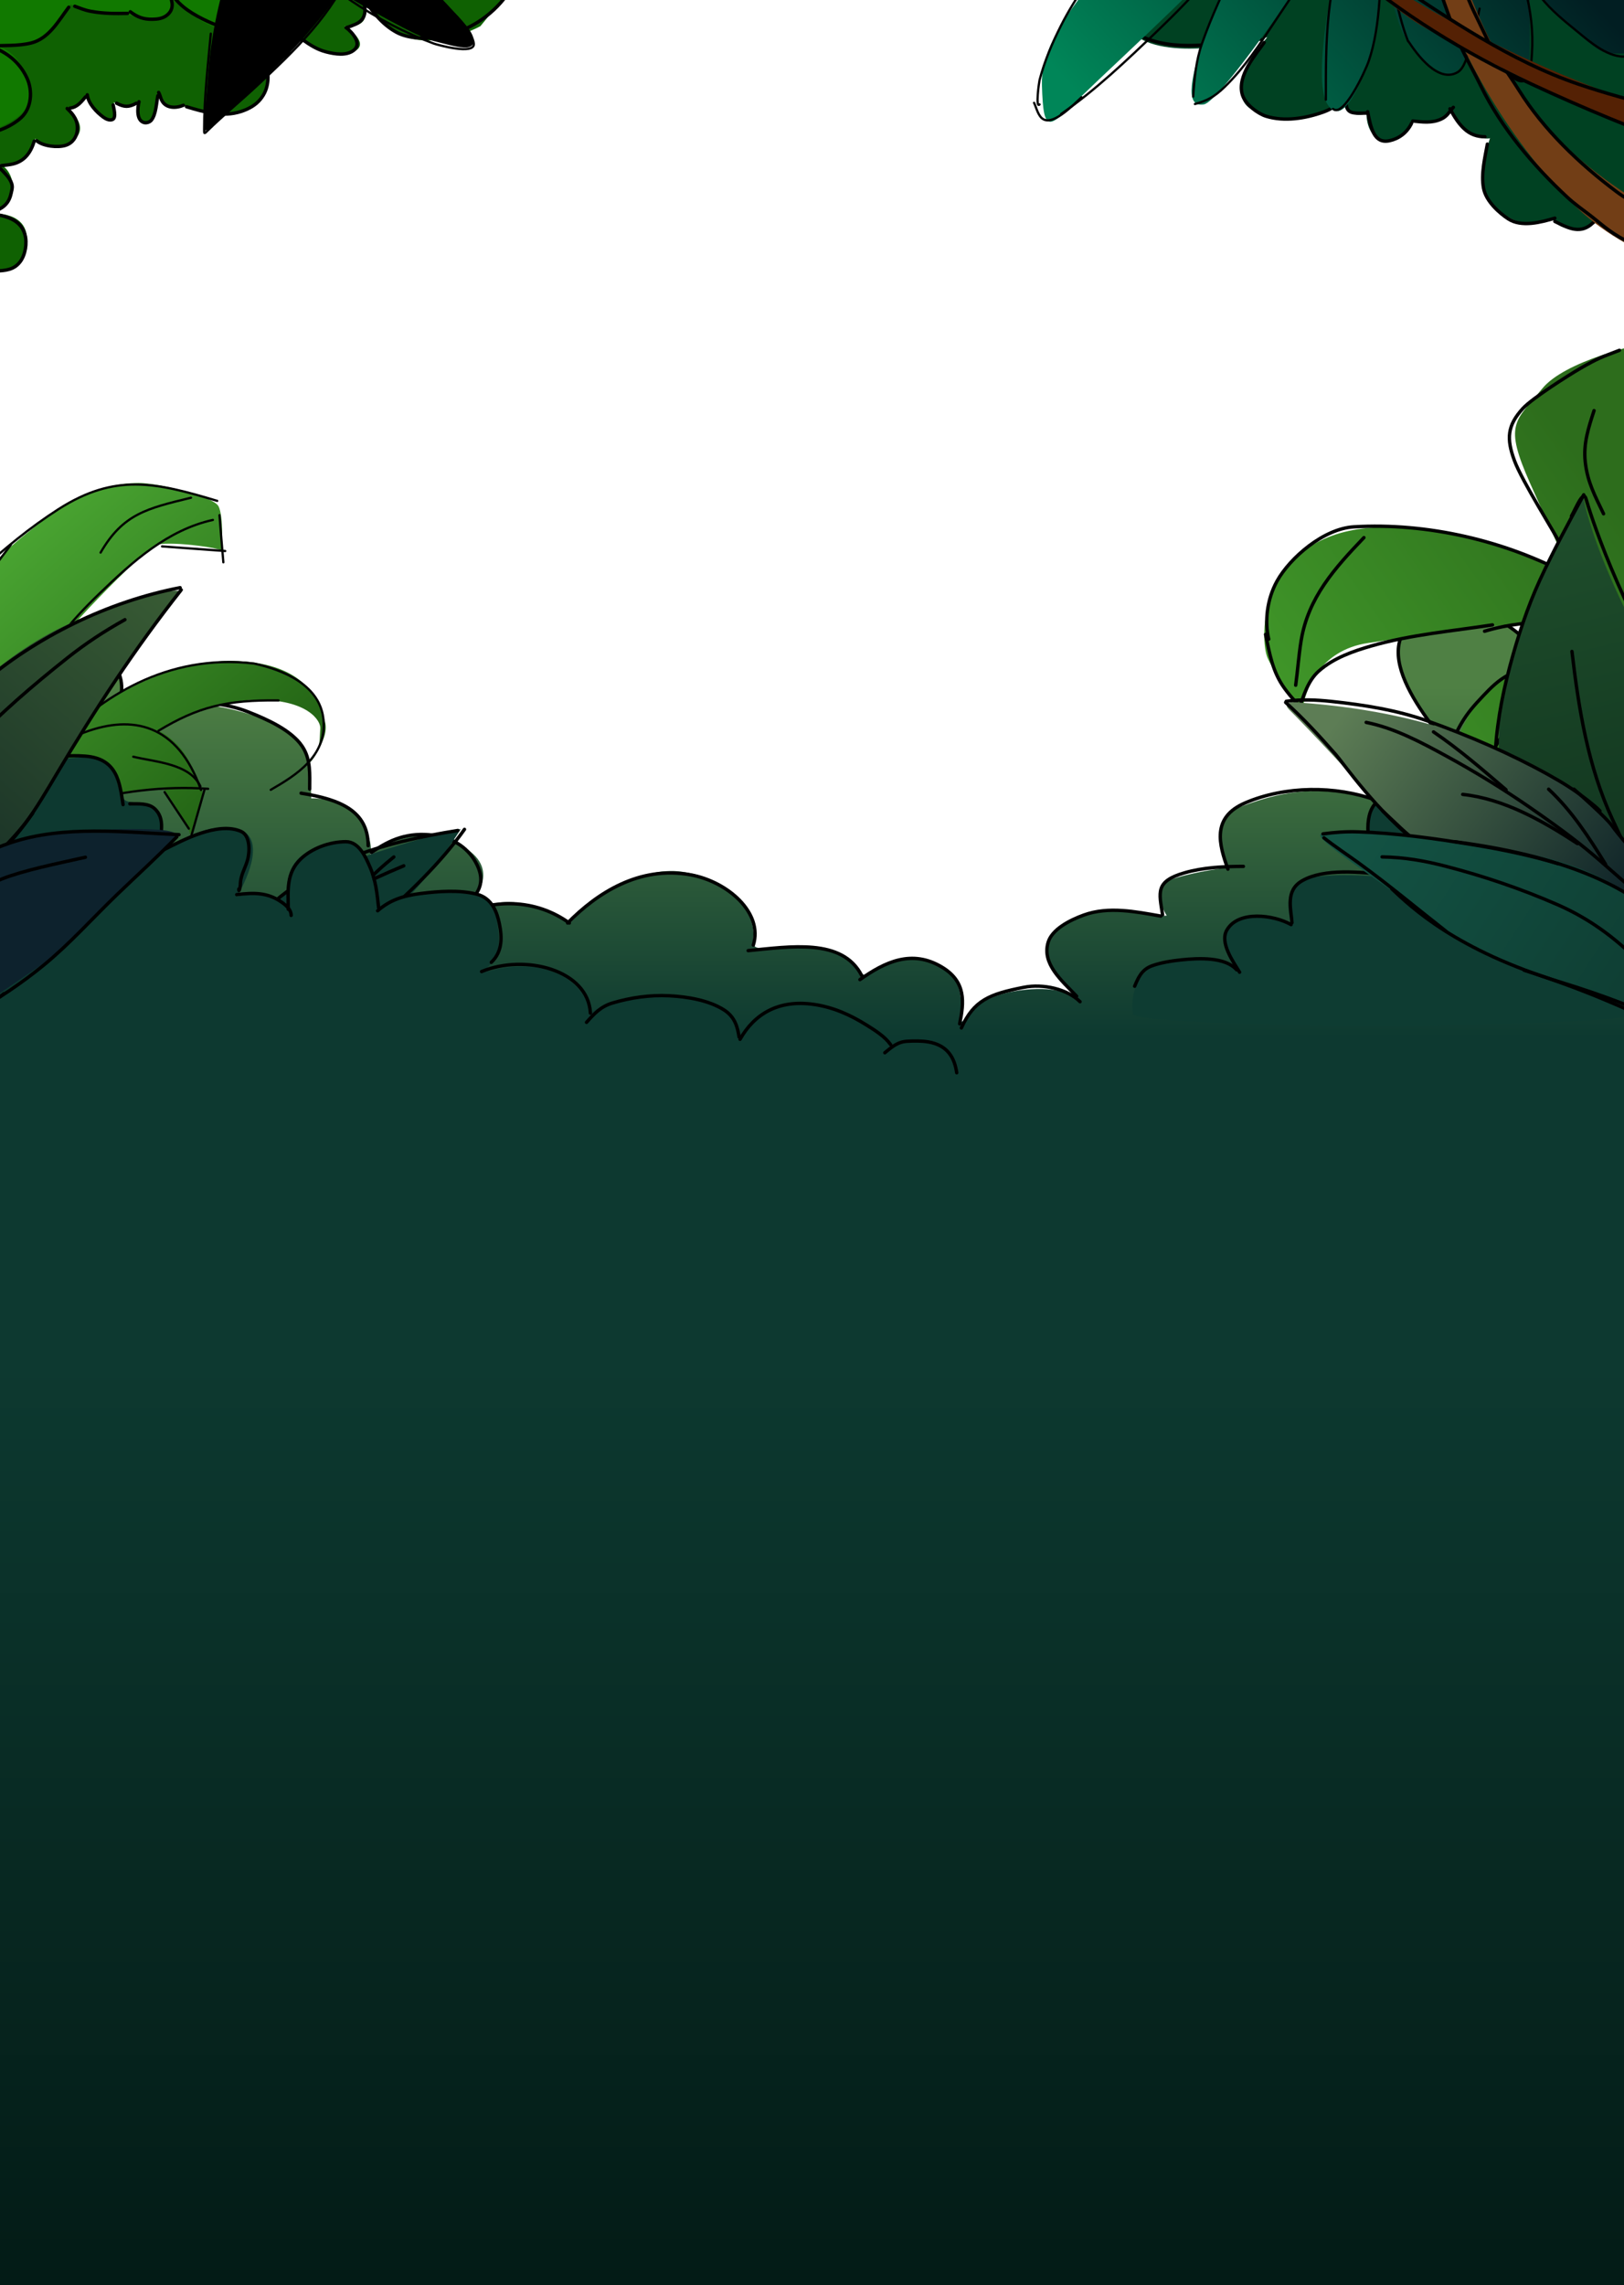 <svg width="1440" height="2026" viewBox="0 0 1440 2026" fill="none" xmlns="http://www.w3.org/2000/svg">
<g clip-path="url(#clip0_1204_2233)">
<rect width="1440" height="2026" fill="white"/>
<rect x="-2" y="1050" width="1454" height="976" fill="url(#paint0_linear_1204_2233)"/>
<path d="M-23.162 503.828C-10.583 501.094 16.324 500 23.324 517.501C30.325 535.001 30.616 550.314 29.887 555.783C41.007 553.414 67.514 553.486 84.577 572.737C105.906 596.801 114.109 607.739 100.984 631.255C87.858 654.772 104.812 625.239 155.673 623.599C206.535 621.958 260.677 644.928 268.334 660.241C274.459 672.491 275.99 697.065 275.99 707.821C286.199 707.456 309.242 710.774 319.742 726.962C330.242 743.15 329.586 755.218 327.946 759.229C338.883 748.656 369.4 731.447 403.964 747.197C447.169 766.885 422.559 797.512 411.074 805.168C399.839 812.658 402.734 811.774 433.069 802.518L435.137 801.887C460.951 794.011 492.561 809.543 505.14 818.294C521.729 800.611 564.97 766.776 605.222 772.901C655.536 780.558 669.209 814.465 668.115 829.778C667.021 845.092 670.302 839.623 704.21 839.623C738.118 839.623 756.165 851.107 763.275 862.045C770.385 872.983 790.073 840.169 821.246 851.107C852.419 862.045 852.419 878.999 852.419 899.234C852.419 919.469 851.872 887.203 898.358 878.999C930.035 873.409 947.559 879.59 954.65 885.038C940.395 870.692 919.284 843.306 931.172 829.778C947.032 811.731 977.111 801.887 1002.82 807.356C1023.38 811.731 1032.53 812.095 1034.54 811.731C1029.25 803.527 1022.5 785.699 1037.82 780.011C1053.13 774.323 1078.47 770.349 1089.22 769.073C1082.12 755.218 1073.91 725.212 1097.98 716.024C1128.05 704.539 1157.59 696.883 1195.87 703.992C1234.15 711.102 1217.75 713.29 1219.39 697.43C1221.03 681.57 1220.48 670.085 1246.73 663.522C1267.73 658.272 1286.11 665.345 1292.67 669.538C1267.51 643.105 1223.11 584.003 1246.73 559.065C1276.26 527.892 1300.87 537.736 1319.47 545.392C1334.34 551.518 1358.84 572.373 1369.24 582.034C1361.76 570.003 1353.59 544.08 1380.72 536.642C1414.63 527.345 1433.77 526.798 1452.91 531.72C1472.05 536.642 1476.43 543.205 1478.62 549.221C1480.8 555.237 1489.55 1069.32 1478.62 1094.48C1467.68 1119.63 -4.02 1124.01 -23.162 1094.48C-42.303 1064.94 -35.194 534.454 -23.162 503.828Z" fill="url(#paint1_linear_1204_2233)"/>
<path d="M-15.106 500C10.787 504.742 27.351 507.932 31.228 531.422C31.536 533.285 34.761 549.419 31.821 552.37C30.36 553.837 30.636 555.473 30.636 552.642" stroke="black" stroke-width="3" stroke-linecap="round"/>
<path d="M27.585 553.867C49.858 554.224 63.607 555.466 80.104 567.469C89.859 574.568 99.53 584.368 104.33 594.267C111.287 608.613 108.127 626.313 94.674 637.115" stroke="black" stroke-width="3" stroke-linecap="round"/>
<path d="M94.674 638.339C131.015 623.659 181.06 615.905 219.533 630.926C237.098 637.783 258.352 647.358 267.985 661.668C275.767 673.226 274.592 686.857 274.592 699.551" stroke="black" stroke-width="3" stroke-linecap="round"/>
<path d="M266.968 703.224C301.928 708.721 326.432 719.041 326.432 749.746" stroke="black" stroke-width="3" stroke-linecap="round"/>
<path d="M329.482 755.867C345.58 744.077 362.21 737.599 384.372 740.496C403.268 742.966 416.429 753.014 423.083 766.953C428.94 779.219 427.004 789.046 416.476 799.055C410.706 804.542 404.043 807.648 401.144 814.63" stroke="black" stroke-width="3" stroke-linecap="round"/>
<path d="M399.62 814.63C436.778 795.324 475.061 796.965 504.827 818.303" stroke="black" stroke-width="3" stroke-linecap="round"/>
<path d="M503.302 818.303C529.313 791.81 566.947 767.238 612.405 775.591C645.32 781.639 676.885 809.265 667.973 837.891" stroke="black" stroke-width="3" stroke-linecap="round"/>
<path d="M663.398 842.788C700.374 839.378 746.843 831.308 764.031 864.824" stroke="black" stroke-width="3" stroke-linecap="round"/>
<path d="M762.505 868.497C784.62 852.809 808.56 841.291 835.353 857.479C856.771 870.419 854.893 888.626 850.939 907.673" stroke="black" stroke-width="3" stroke-linecap="round"/>
<path d="M852.465 911.346C863.564 886.789 877.21 881.331 907.948 875.298C925.041 871.944 946.468 876.841 957.671 888.085" stroke="black" stroke-width="3" stroke-linecap="round"/>
<path d="M954.621 883.188C941.303 869.234 923.691 854.54 929.379 835.443C932.821 823.884 948.47 815.763 961.059 811.23C983.04 803.314 1006.95 808.251 1029.33 812.182" stroke="black" stroke-width="3" stroke-linecap="round"/>
<path d="M1030.86 810.957C1027.69 790.911 1024.29 781.344 1050.26 773.822C1066.81 769.025 1085.03 768.109 1102.52 768.109" stroke="black" stroke-width="3" stroke-linecap="round"/>
<path d="M1088.8 770.558C1080.98 748.889 1073.94 724.722 1104.13 711.794C1139.57 696.618 1183.96 696.352 1219.92 709.345" stroke="black" stroke-width="3" stroke-linecap="round"/>
<path d="M1219.92 711.794C1219.92 692.312 1214.72 673.313 1240.68 664.252C1260.72 657.257 1279.15 660.156 1296.16 670.17" stroke="black" stroke-width="3" stroke-linecap="round"/>
<path d="M1291.59 670.17C1266.71 640.138 1203.12 567.923 1268.38 542.168C1308.71 526.25 1347.03 559.358 1369.35 583.248" stroke="black" stroke-width="3" stroke-linecap="round"/>
<path d="M1367.82 580.8C1364.85 571.994 1358.58 560.157 1363.42 551.01C1369.15 540.162 1380.28 534.54 1394.17 531.966C1423.01 526.621 1446.4 527.575 1471.5 540.4" stroke="black" stroke-width="3" stroke-linecap="round"/>
<path d="M-316.898 623.331C-340.011 593.316 -320.14 555.351 -307.315 540.121C-318.306 541.879 -321.304 540.485 -245.368 520.849C-150.448 496.305 -108.691 503.674 -75.903 513.517C-50.063 521.274 -31.752 551.405 -25.516 566.144C-27.803 560.221 -29.424 544.427 -19.212 523.179C-5.94 495.565 7.98 485.016 41.258 458.884C74.536 432.752 105.56 428.311 122.706 428.17C139.851 428.03 188.588 440.005 193.599 448.567C198.61 457.13 196.7 490.731 196.294 488.195C195.889 485.658 146.949 478.918 137.29 483.584C127.632 488.251 47.134 567.194 34.37 594.727C24.158 616.754 19.424 662.841 18.334 683.131C20.748 684.132 30.374 680.998 49.562 660.449C68.75 639.9 91.241 623.956 100.088 618.553C118.127 606.651 165.754 583.496 211.951 586.097C269.697 589.348 282.762 618.993 288.199 639.973C290.432 648.591 286.173 658.336 281.234 666.077C279.703 670.042 277.17 674.059 272.917 677.793C265.66 684.165 274.148 677.182 281.234 666.077C284.135 658.558 283.433 651.226 284.018 646.364C284.912 638.938 272.536 620.108 227.856 620.49C192.113 620.796 155.243 639.213 141.275 648.383C143.467 649.073 149.846 652.527 157.832 660.822C167.814 671.191 178.545 696.007 179.438 701.587C180.33 707.167 168.843 745.941 168.214 738.758C167.712 733.012 152.248 709.404 144.579 698.318C138.891 698.534 120.478 700.507 92.331 706.673C57.147 714.381 74.82 711.035 -7.297 740.815C-89.415 770.595 -168.292 898.702 -136.636 849.419C-104.979 800.137 -53.844 755.542 -34.121 735.74C-14.397 715.938 -4.657 711.78 -7.902 691.489C-11.147 671.198 -8.813 663.022 -35.046 632.361C-61.28 601.7 -134.712 620.727 -171.519 631.296C-208.327 641.864 -288.008 660.85 -316.898 623.331Z" fill="url(#paint2_linear_1204_2233)"/>
<path d="M48.907 660.439C88.03 618.806 147.747 579.082 225.243 588.262C251.41 593.95 284.6 607.601 286.906 639.004C289.209 670.362 263.168 686.922 240.073 700.224" stroke="black" stroke-width="2" stroke-linecap="round" stroke-linejoin="round"/>
<path d="M140.539 647.867C175.642 626.645 200.804 620.414 246.937 620.975" stroke="black" stroke-width="2" stroke-linecap="round" stroke-linejoin="round"/>
<path d="M-20.784 575.869C-14.904 596.855 -0.428 626.644 -5.761 649.447C-7.519 656.967 -14.722 661.076 -18.412 652.918C-43.898 596.579 -118.584 620.758 -164.937 631.486" stroke="black" stroke-width="2" stroke-linecap="round" stroke-linejoin="round"/>
<path d="M18.206 679.916C25.227 606.651 33.771 578.736 88.147 526.247C117.639 497.778 148.813 469.772 188.781 460.946" stroke="black" stroke-width="2" stroke-linecap="round" stroke-linejoin="round"/>
<path d="M192.593 444.054C137.976 427.652 102.028 419.333 51.929 451.354C26.852 467.382 3.078 486.968 -18.745 507.159" stroke="black" stroke-width="2" stroke-linecap="round" stroke-linejoin="round"/>
<path d="M9.618 483.078C-11.99 511.849 -31.334 532.797 -25.734 567.808" stroke="black" stroke-width="2" stroke-linecap="round" stroke-linejoin="round"/>
<path d="M194.624 456.755C195.69 470.693 196.832 484.616 198.05 498.539" stroke="black" stroke-width="2" stroke-linecap="round" stroke-linejoin="round"/>
<path d="M199.701 488.507C181.032 487.151 162.362 485.794 143.693 484.438" stroke="black" stroke-width="2" stroke-linecap="round" stroke-linejoin="round"/>
<path d="M169.35 441.26C130.393 450.749 109.026 455.58 89.207 489.896" stroke="black" stroke-width="2" stroke-linecap="round" stroke-linejoin="round"/>
<path d="M-34.509 734.368C16.909 670.495 136.604 582.098 178.224 700.346" stroke="black" stroke-width="2" stroke-linecap="round" stroke-linejoin="round"/>
<path d="M184.572 699.331C106.267 693.905 26.685 719.221 -40.256 759.528C-88.935 788.839 -118.421 822.02 -146.411 869.491" stroke="black" stroke-width="2" stroke-linecap="round" stroke-linejoin="round"/>
<path d="M145.964 702.249C153.118 713.045 160.271 723.841 167.425 734.637" stroke="black" stroke-width="2" stroke-linecap="round" stroke-linejoin="round"/>
<path d="M181.398 699.839C176.528 716.9 171.658 733.96 166.789 751.02" stroke="black" stroke-width="2" stroke-linecap="round" stroke-linejoin="round"/>
<path d="M118.153 670.877C137.831 675.638 168.256 676.914 177.716 697.171" stroke="black" stroke-width="2" stroke-linecap="round" stroke-linejoin="round"/>
<path d="M278.561 777C230.961 798.6 192.062 855.013 209.062 861.5C247.062 876 292.561 844.5 330.561 822C360.961 804 395.228 756.5 408.561 735C385.061 740 326.161 755.4 278.561 777Z" fill="#0D3930"/>
<path d="M405.975 736.262C340.609 746.782 271.527 765.15 225.852 816.534" stroke="black" stroke-width="3" stroke-linecap="round"/>
<path d="M411.848 735.283C390.084 766.053 361.84 792.384 333.86 817.404C324.846 825.465 316.032 833.046 305.145 838.071" stroke="black" stroke-width="3" stroke-linecap="round"/>
<path d="M358.007 767.588C323.558 781.953 290.116 798.356 259.298 819.58C249.56 826.286 239.181 833.645 231.725 842.965" stroke="black" stroke-width="3" stroke-linecap="round"/>
<path d="M321.787 785.209C330.389 775.898 339.327 767.652 349.197 759.756" stroke="black" stroke-width="3" stroke-linecap="round"/>
<path d="M265.988 816.534C288.049 810.927 310.02 806.841 332.555 803.808" stroke="black" stroke-width="3" stroke-linecap="round"/>
<path d="M-14.049 692.3C-6.049 686.548 16.751 674.649 43.951 673.071C77.951 671.098 96.451 667.154 103.451 692.3C110.451 717.447 111.451 707.585 127.451 713.502C143.451 719.419 142.951 725.829 142.451 738.649C142.051 748.905 142.284 755.084 142.451 756.892C154.118 747.031 183.951 728.787 209.951 734.704C235.951 740.621 220.784 777.272 209.951 794.858C216.618 793.215 233.051 791.506 245.451 797.817C251.26 800.774 254.663 803.702 256.552 806.215C252.901 791.23 252.16 767.442 270.451 756.892C296.951 741.607 316.451 741.607 323.951 759.851C329.951 774.445 334.784 797.817 336.451 807.678C341.451 801.761 359.251 789.928 390.451 789.928C429.451 789.928 437.951 795.351 441.451 820.991C444.951 846.63 437.451 852.547 429.951 859.943C422.451 867.339 450.451 850.082 485.451 859.943C513.451 867.832 522.451 889.199 523.451 898.896C527.284 894.622 542.451 885.78 572.451 884.597C609.951 883.117 638.951 886.569 648.451 901.854C656.051 914.082 656.951 921.412 656.451 923.549C660.784 913.688 675.051 893.373 697.451 891.007C725.451 888.048 738.951 893.965 759.951 905.305C776.751 914.378 787.618 924.864 790.951 928.973C796.618 925.193 812.151 919.407 828.951 926.507C845.751 933.608 849.284 947.545 848.951 953.626C851.784 965.788 855.751 994.452 848.951 1011.81C840.451 1033.5 3.951 1026.6 -14.049 1011.81C-28.449 999.974 -20.049 793.872 -14.049 692.3Z" fill="#0D3930"/>
<path d="M146.211 752.893C161.249 745.337 193.107 728.03 213.664 737.073C222.369 740.902 221.368 756.077 219.473 762.581C217.254 770.192 213.122 776.189 213.122 784.35C213.122 785.602 211.728 792.392 211.728 788.213" stroke="black" stroke-width="3" stroke-linecap="round"/>
<path d="M140.998 751.53C142.161 740.479 147.323 725.638 136.691 716.588C131.303 712.002 122.408 712.647 115.152 712.647" stroke="black" stroke-width="3" stroke-linecap="round"/>
<path d="M109.12 713.329C106.138 694.216 104.374 672.565 75.616 670.353C48.579 668.273 12.558 675.451 -8.049 690.135" stroke="black" stroke-width="3" stroke-linecap="round"/>
<path d="M209.92 793.141C225.166 791.271 236.899 791.209 248.928 799.281C253.685 802.472 258.166 806.397 258.166 811.559" stroke="black" stroke-width="3" stroke-linecap="round"/>
<path d="M255.581 806.102C255.581 790.085 253.264 774.168 267.068 761.156C276.557 752.212 291.975 746.224 306.747 746.224C318.763 746.224 324.68 761.092 327.806 768.091C333.159 780.074 334.384 792.197 335.704 804.738" stroke="black" stroke-width="3" stroke-linecap="round"/>
<path d="M334.844 807.467C345.762 797.933 357.475 794.078 373.278 792.118C388.966 790.172 407.164 788.811 422.529 792.686C436.429 796.193 440.727 808.875 442.823 819.063C445.24 830.811 445.608 843.704 435.644 853.171" stroke="black" stroke-width="3" stroke-linecap="round"/>
<path d="M427.026 861.357C465.634 845.396 521.504 859.917 523.518 898.194" stroke="black" stroke-width="3" stroke-linecap="round"/>
<path d="M520.074 906.379C526.549 899.038 532.453 892.391 543.288 889.174C559.339 884.408 575.958 882.021 593.113 882.807C609.638 883.564 628.578 886.888 641.79 895.237C651.486 901.364 653.942 910.146 655.336 919.34" stroke="black" stroke-width="3" stroke-linecap="round"/>
<path d="M656.196 921.387C668.723 899.261 689.909 885.939 721.577 890.462C739.26 892.988 754.511 900.092 768.435 908.805C776.367 913.767 784.773 919.091 789.734 926.162" stroke="black" stroke-width="3" stroke-linecap="round"/>
<path d="M784.564 933.325C790.235 928.749 795.625 923.67 804.188 923.168C810.226 922.814 817.089 922.7 822.999 923.699C840.748 926.699 846.473 938.401 848.318 951.061" stroke="black" stroke-width="3" stroke-linecap="round"/>
<path d="M1004.53 898.569C1002.03 882.902 1007.03 851.369 1047.03 850.569C1075.1 850.008 1089.71 854.173 1096.39 858.263C1087.99 848.472 1079.75 832.34 1092.53 820.569C1107.73 806.569 1134.2 814.736 1145.53 820.569C1141.03 808.069 1138.03 782.069 1162.03 778.069C1186.03 774.069 1217.03 776.402 1229.53 778.069C1220.53 767.402 1205.23 740.469 1216.03 718.069C1226.83 695.669 1254.53 705.069 1267.03 712.569C1271.03 701.236 1282.83 677.969 1298.03 675.569C1313.23 673.169 1337.7 674.569 1348.03 675.569C1341.87 668.902 1333.23 647.269 1348.03 614.069C1366.53 572.569 1383.03 556.069 1410.03 567.569C1431.63 576.769 1446.03 588.736 1450.53 593.569C1453.2 690.736 1456.93 887.769 1450.53 898.569C1442.53 912.069 1004.53 912.833 1004.53 898.569Z" fill="#0E3C32"/>
<path d="M1439.49 583.729C1424.49 573.544 1412.12 563.877 1391.78 564.702C1373.11 565.459 1361.32 585.018 1354.77 596.912C1342.76 618.689 1331.93 652.761 1346.09 675.509" stroke="black" stroke-width="3" stroke-linecap="round"/>
<path d="M1006.09 874.373C1009.11 867.162 1012.21 859.592 1021.51 856.234C1029.47 853.354 1039 851.859 1047.59 850.969C1063.14 849.358 1086.49 848.301 1096.56 859.846" stroke="black" stroke-width="3" stroke-linecap="round"/>
<path d="M1099.14 861.921C1093.38 852.449 1081.37 835.762 1087.84 824.567C1098.05 806.924 1129.22 810.968 1144.8 819.725" stroke="black" stroke-width="3" stroke-linecap="round"/>
<path d="M1145.59 818.069C1144.9 805.919 1139.27 789.496 1154.81 780.734C1174.39 769.688 1206.2 773.162 1229.03 775.455" stroke="black" stroke-width="3" stroke-linecap="round"/>
<path d="M1268.86 714.579C1256.95 709.977 1241.87 704.325 1228.23 707.392C1216.58 710.011 1213.62 722.049 1213.05 730.22C1212.32 740.924 1214.57 750.787 1219.37 760.772C1221.84 765.906 1225.16 770.755 1226.65 776.145" stroke="black" stroke-width="3" stroke-linecap="round"/>
<path d="M1269.72 716.654C1270.18 700.397 1273.57 687.776 1291.93 678.992C1314.36 668.263 1347.25 671.688 1370.52 677.916" stroke="black" stroke-width="3" stroke-linecap="round"/>
<path d="M1367.65 344.35C1387.16 320.579 1449.99 304.879 1478.97 300H1539.29L1544.16 649.48L1483.85 669.438C1486.07 659.09 1489.17 634.845 1483.85 620.653C1477.2 602.913 1466.11 597.147 1464.33 607.791C1462.56 618.435 1347.25 684.517 1332.17 698.709C1320.11 710.063 1323.6 765.53 1326.85 791.845C1322.12 781.94 1308.58 757.429 1292.25 738.625C1271.85 715.119 1280.28 669.438 1307.33 626.418C1334.39 583.398 1395.59 583.842 1419.98 570.093C1444.38 556.345 1437.28 558.119 1410.67 551.466C1384.06 544.814 1266.53 562.11 1212.87 570.093C1169.93 576.48 1156.54 612.374 1155.21 629.523C1147.52 620.061 1130.55 597.679 1124.17 583.842C1116.18 566.545 1116.18 477.401 1212.87 468.088C1290.21 460.637 1366.91 496.324 1395.59 515.099C1390.71 504.307 1376.16 471.99 1357 429.059C1333.06 375.396 1343.26 374.065 1367.65 344.35Z" fill="url(#paint3_linear_1204_2233)"/>
<path d="M1435.95 310.572C1420.57 316.532 1417.54 317.16 1401.4 326.52C1391.17 332.448 1358.66 353.034 1350.42 362.013C1336.43 377.281 1335.72 388.878 1342.76 408.137C1349.52 426.616 1379.05 473.057 1386.7 487.877" stroke="black" stroke-width="3" stroke-linecap="round" stroke-linejoin="round"/>
<path d="M1413.44 364.045C1408.52 379.245 1403.86 393.09 1405.62 409.387C1407.58 427.616 1414.45 439.906 1421.88 455.512" stroke="black" stroke-width="3" stroke-linecap="round" stroke-linejoin="round"/>
<path d="M1392.33 510.392C1335.42 479.419 1265.38 463.155 1200.33 467.082C1173.73 468.688 1143.82 494.43 1132.32 515.203C1123.26 531.557 1121.32 551.203 1124.96 566.68" stroke="black" stroke-width="3" stroke-linecap="round" stroke-linejoin="round"/>
<path d="M1122.15 562.458C1125.95 580.125 1128.36 595.667 1139.03 610.302C1144.89 618.327 1151.1 625.164 1158.74 631.41" stroke="black" stroke-width="3" stroke-linecap="round" stroke-linejoin="round"/>
<path d="M1151.7 628.595C1156.02 616.594 1159.6 603.577 1169.53 594.823C1182.62 583.269 1199.98 577.243 1216.43 572.543C1251.34 562.57 1287.62 559.515 1323.38 554.015" stroke="black" stroke-width="3" stroke-linecap="round" stroke-linejoin="round"/>
<path d="M1316.34 559.644C1358.15 547.163 1399.32 550.799 1441.58 559.644" stroke="black" stroke-width="3" stroke-linecap="round" stroke-linejoin="round"/>
<path d="M1421.88 572.308C1409.64 576.664 1397.36 580.897 1384.82 584.348C1369.04 588.69 1352.51 590.804 1337.76 598.263C1328.94 602.723 1321.87 609.737 1315.17 616.869C1307 625.572 1301.53 631.484 1295.31 642.12C1283.59 662.176 1283.02 681.527 1276.94 703.176" stroke="black" stroke-width="3" stroke-linecap="round" stroke-linejoin="round"/>
<path d="M1281.16 680.661C1278.87 704.436 1275.92 722.919 1293.67 740.075C1309.12 755.012 1316.43 768.875 1323.38 789.014" stroke="black" stroke-width="3" stroke-linecap="round" stroke-linejoin="round"/>
<path d="M1437.36 628.595C1412.22 645.701 1383.92 655.19 1360.82 674.876C1351.32 682.975 1337.11 690.146 1330.57 700.909C1325.33 709.517 1325.95 722.664 1325.72 732.101C1325.28 750.226 1326.54 768.144 1327.6 786.2" stroke="black" stroke-width="3" stroke-linecap="round" stroke-linejoin="round"/>
<path d="M1209.39 476.62C1183.53 503.655 1159.97 529.764 1153.73 567.852C1151.58 580.967 1150.68 594.32 1148.89 607.488" stroke="black" stroke-width="3" stroke-linecap="round" stroke-linejoin="round"/>
<path d="M1406.4 596.23C1381.98 614.28 1349.38 627.995 1331.35 653.142C1318.34 671.292 1317.18 694.663 1313.53 715.84" stroke="black" stroke-width="3" stroke-linecap="round" stroke-linejoin="round"/>
<path d="M1329.21 643.365C1330.67 578.782 1379.46 480.023 1403.67 438.717C1404.87 448.752 1413.09 481.176 1436.33 530.585C1465.38 592.347 1507.82 644.176 1542.66 728.38C1570.52 795.744 1544.19 881.354 1527.55 915.738C1513.66 909.228 1479.91 892.11 1456.03 875.722C1426.18 855.237 1390.34 825.291 1363.2 783.197C1336.06 741.102 1327.4 724.095 1329.21 643.365Z" fill="url(#paint4_linear_1204_2233)"/>
<path d="M1404.29 438.643C1390.8 463.625 1377.17 488.616 1365.33 514.44C1354.21 538.704 1345.72 564.787 1338.85 590.52C1331.48 618.142 1326.13 647.38 1325.58 676.031C1325.27 692.024 1327.14 707.749 1331.04 723.247C1331.98 727.01 1333.07 730.743 1334.35 734.408C1343.9 761.798 1332.48 728.386 1339.09 743.305" stroke="black" stroke-width="3" stroke-linecap="round"/>
<path d="M1393.85 577.534C1399.83 628.668 1408.01 679.373 1429.77 726.477C1444.09 757.483 1459.31 787.856 1472.17 819.478" stroke="black" stroke-width="3" stroke-linecap="round"/>
<path d="M1393.42 457.512C1397.61 450.075 1403.96 433.598 1406.42 442.549C1408.88 451.499 1434.07 534.464 1493.94 628.993C1553.8 723.521 1575.23 775.04 1553.61 860.84C1531.99 946.64 1534.31 915.852 1490.19 894.789C1446.06 873.727 1350.17 787.212 1334.34 732.249" stroke="black" stroke-width="3" stroke-linecap="round"/>
<path d="M1143.57 629.636C1135.86 622.171 1146.78 622.082 1153.21 622.971C1283.57 632.302 1356.09 674.067 1399.7 704.724C1443.3 735.382 1496.55 817.58 1471.3 811.359C1446.06 805.139 1279.9 779.813 1241.8 735.826C1203.7 691.839 1153.21 638.966 1143.57 629.636Z" fill="url(#paint5_linear_1204_2233)"/>
<path d="M1140 622.773C1155.92 637.141 1170.2 652.823 1184.4 668.906C1190.97 676.349 1221.24 720.354 1260.26 750.188" stroke="black" stroke-width="3" stroke-linecap="round"/>
<path d="M1140.51 621.748C1153.96 619.837 1167.07 620.413 1180.61 621.862C1209.54 624.958 1238.96 629.56 1266.44 639.404C1302.76 652.411 1338.76 667.886 1372.52 686.591C1386.64 694.417 1396.62 700.728 1409 710.455C1412.37 713.103 1415.68 715.857 1418.68 718.913" stroke="black" stroke-width="3" stroke-linecap="round"/>
<path d="M1211.39 640.45C1236.84 645.517 1260.69 658.394 1283.26 670.729C1308.09 684.301 1333.25 699.73 1356.49 715.806C1421.06 760.487 1416.77 763.958 1476.9 812.612" stroke="black" stroke-width="3" stroke-linecap="round"/>
<path d="M1271.09 648.871C1293.92 664.418 1314.49 682.21 1335.39 700.157" stroke="black" stroke-width="3" stroke-linecap="round"/>
<path d="M1373.17 699.699C1394.06 719.212 1408.76 742.176 1423.69 766.295" stroke="black" stroke-width="3" stroke-linecap="round"/>
<path d="M1296.98 704.289C1334.01 708.274 1368.27 728.019 1398.78 747.921" stroke="black" stroke-width="3" stroke-linecap="round"/>
<path d="M1395.66 699.699C1401.96 705.142 1424.31 725.097 1429.17 731.829C1436.78 742.385 1447.38 753.465 1454.68 764.245C1463.27 776.938 1471.06 790.182 1476.02 804.764C1476.56 806.352 1478 811.016 1477.66 813.38C1477.44 814.855 1476.52 814.424 1475.86 815.483" stroke="black" stroke-width="3" stroke-linecap="round"/>
<path d="M1477.82 811.705C1463.66 816.071 1447.61 813.491 1433.76 809.858C1411.57 804.041 1387.77 798.165 1365.83 791.498" stroke="black" stroke-width="3" stroke-linecap="round"/>
<path d="M1226.29 719.273C1236.94 728.943 1247.1 739.797 1258.93 748.065C1270.11 755.887 1282.53 761.71 1295.05 767.033C1323.31 779.046 1353.12 787.125 1382.5 795.85C1401.54 801.504 1420.58 807.512 1440.01 811.628" stroke="black" stroke-width="3" stroke-linecap="round"/>
<path d="M1267.52 744.016C1201.59 736.141 1175.89 737.742 1171.29 739.526C1165.09 742.372 1203.73 768.021 1237.14 791.824C1270.55 815.627 1284.4 836.993 1382.35 871.741C1460.71 899.54 1505.63 918.712 1518.3 924.823C1519.27 904.312 1510.55 853.071 1467.91 812.198C1414.61 761.108 1349.93 753.86 1267.52 744.016Z" fill="url(#paint6_linear_1204_2233)"/>
<path d="M1173.93 742.816C1183.91 750.692 1194.53 757.669 1204.81 765.13C1231.32 784.362 1256.25 805.299 1282.01 825.473" stroke="black" stroke-width="3" stroke-linecap="round"/>
<path d="M1173.11 739.286C1183.39 737.902 1193.22 737.152 1203.65 737.474C1238.23 738.542 1272.77 743.438 1306.86 749.035C1332.18 753.191 1357.22 758.4 1381.76 765.814" stroke="black" stroke-width="3" stroke-linecap="round"/>
<path d="M1225.5 759.696C1245.09 760.002 1262.95 763.075 1282.06 768.027C1315.61 776.721 1348.86 788.03 1380.64 801.885C1409.01 814.25 1431.83 831.104 1453.39 852.729" stroke="black" stroke-width="3" stroke-linecap="round"/>
<path d="M1289.82 746.213C1396.07 759.963 1458.89 792.254 1484.72 830.541C1517.01 878.401 1520.29 926.492 1516.91 930.013C1513.53 933.533 1458.98 894.531 1351.39 860.165" stroke="black" stroke-width="3" stroke-linecap="round"/>
<path d="M1234.04 787.949C1252.11 804.952 1291.32 842.378 1383.64 870.707C1460.52 894.299 1499.64 916.932 1509.95 924.171" stroke="black" stroke-width="3" stroke-linecap="round"/>
<path d="M62.5 552.5C-2.7 580.9 -61 645 -82 673.5C-115.167 737.667 -166.3 858.9 -105.5 830.5C-29.5 795 21 740.5 51 684C75 638.8 134.333 558.833 161 524.5C155.333 522 127.7 524.1 62.5 552.5Z" fill="url(#paint7_linear_1204_2233)"/>
<path d="M159.705 521C95.576 533.443 33.011 564.125 -16.829 606.493C-38.988 625.331 -64.992 646.521 -80.133 671.755" stroke="black" stroke-width="3" stroke-linecap="round"/>
<path d="M160.685 522.958C119.733 574.796 83.984 629.362 50.283 686.113C32.934 715.329 14.376 747.765 -14.543 766.712" stroke="black" stroke-width="3" stroke-linecap="round"/>
<path d="M110.759 549.389C92.503 559.547 75.84 570.493 59.419 583.543C29.209 607.553 -1.102 633.295 -27.216 661.803C-46.58 682.942 -61.919 707.837 -69.364 735.386" stroke="black" stroke-width="3" stroke-linecap="round"/>
<path d="M-41.5 627C-60.833 642.5 -104.5 692.2 -124.5 767C-149.5 860.5 -119 834.5 -104.5 828.5C-90 822.5 -11 778 29 721" stroke="black" stroke-width="3" stroke-linecap="round"/>
<path d="M61.5 736.5C7.5 738.5 -64.333 781.333 -93.5 802.5C-165.1 868.1 -185 936.167 -186 962C-171.167 957.667 -131.9 945.6 -93.5 932C-45.5 915 13.5 870.5 44 850.5C74.5 830.5 126.5 764.5 150.5 748.5C174.5 732.5 129 734 61.5 736.5Z" fill="#0D222D"/>
<path d="M158.727 739.985C110.58 737.855 56.441 731.366 9.712 747.055C-26.343 759.161 -57.923 779.782 -89.922 799.7" stroke="black" stroke-width="3" stroke-linecap="round"/>
<path d="M156.769 741.943C139.616 759.58 121.413 776.118 103.69 793.174C82.146 813.906 61.925 836.695 38.754 855.662C-0.656 887.922 -46.147 912.45 -93.837 929.898" stroke="black" stroke-width="3" stroke-linecap="round"/>
<path d="M75.723 760C50.5 765.625 21 771.625 2 779.125C-35 793.731 -52.439 813.483 -79 838.125C-98.19 855.929 -135 895.625 -153.5 921.125" stroke="black" stroke-width="3" stroke-linecap="round"/>
<path d="M-64.526 783C-114.5 813.5 -142.684 852.453 -171.631 914.585C-207.815 992.25 -165.5 952.945 -141.5 946.5C-117.501 940.055 -23.035 903.207 3.5 880.947" stroke="black" stroke-width="3" stroke-linecap="round"/>
<path d="M943.68 -140.5C930.88 -183.3 994.347 -211.333 1027.68 -220H1859.18V431.5C1854.01 436.333 1835.48 445 1802.68 441C1761.68 436 1743.68 413 1738.18 406.5C1732.68 400 1729.18 390.5 1726.68 395C1724.68 398.6 1718.18 410.5 1715.18 416C1713.18 418.167 1708.08 421.2 1703.68 416C1699.28 410.8 1705.51 376.5 1709.18 360C1696.51 367.667 1670.08 382.2 1665.68 379C1661.28 375.8 1666.51 360.333 1669.68 353C1666.85 354.333 1659.38 356.5 1652.18 354.5C1644.98 352.5 1639.18 346 1637.18 343C1630.51 346.167 1612.38 349 1593.18 335C1573.98 321 1573.18 294.5 1575.18 283C1574.18 281.667 1571.38 277.4 1568.18 271C1564.98 264.6 1565.51 252 1566.18 246.5C1565.35 246.5 1562.88 246.2 1559.68 245C1555.68 243.5 1551.18 240 1550.68 231C1550.18 222 1555.68 213.5 1546.18 220C1536.68 226.5 1509.18 232 1500.18 232C1491.18 232 1474.68 231 1484.18 220C1491.78 211.2 1518.68 200 1531.18 195.5C1529.68 195 1524.58 193.4 1516.18 191C1507.78 188.6 1512.01 171.333 1515.18 163C1514.35 163.333 1511.58 163.3 1507.18 160.5C1502.78 157.7 1496.68 149.667 1494.18 146C1495.18 153.333 1496.78 170.3 1495.18 179.5C1493.18 191 1485.68 183.5 1483.18 177.5C1480.68 171.5 1479.68 172 1476.68 173.5C1474.28 174.7 1466.68 175.333 1463.18 175.5C1459.51 187.167 1450.38 210.4 1443.18 210C1434.18 209.5 1429.68 184.5 1429.18 181C1428.68 177.5 1427.68 178 1420.18 190C1412.68 202 1404.18 203.5 1389.68 202C1375.18 200.5 1385.68 191.5 1365.18 196C1344.68 200.5 1334.68 193 1321.18 178C1310.38 166 1316.68 136 1321.18 122.5C1319.68 123.167 1314.18 123.4 1304.18 119C1294.18 114.6 1288.68 102.833 1287.18 97.5C1286.18 99.333 1282.88 103.7 1277.68 106.5C1272.48 109.3 1258.85 109 1252.68 108.5C1249.85 114.333 1240.88 125.7 1227.68 124.5C1214.48 123.3 1211.51 108 1211.68 100.5C1209.68 101.5 1204.38 102.9 1199.18 100.5C1193.98 98.1 1193.35 87.833 1193.68 83C1191.51 86.333 1185.58 93.9 1179.18 97.5C1171.18 102 1139.68 112.5 1110.68 97.5C1087.48 85.5 1109.68 49.5 1123.68 33C1089.35 42.667 1016.28 54 998.681 22C981.081 -10 1022.35 -33 1045.18 -40.5C1041.68 -40.667 1033.28 -42.9 1027.68 -50.5C1022.08 -58.1 1025.35 -74.333 1027.68 -81.5C1005.01 -83.333 956.48 -97.7 943.68 -140.5Z" fill="#004122"/>
<path d="M1043.26 -40.5C1026.23 -32.303 996.796 -21.568 993.815 6.908C992.161 22.704 1006.17 30.037 1015.49 33.772C1047.93 46.772 1084.48 36.941 1117.68 34.675" stroke="black" stroke-width="3" stroke-linecap="round"/>
<path d="M1120.88 37.761C1113.89 47.86 1096.46 67.324 1101.62 84.077C1104.39 93.053 1115.95 100.954 1122.54 103.014C1138.69 108.069 1157.5 105.049 1173.34 99.364C1180.41 96.828 1186.16 93.251 1190.68 86.016" stroke="black" stroke-width="3" stroke-linecap="round"/>
<path d="M1195.76 79.5C1193.77 87.965 1190.79 98.525 1200.15 100.006C1204.26 100.656 1208.54 100.236 1212.68 100.236" stroke="black" stroke-width="3" stroke-linecap="round"/>
<path d="M1212.68 99.065C1215.63 113.905 1218.42 127.71 1232.09 124.748C1240.01 123.033 1247.4 118.105 1251.68 109.203" stroke="black" stroke-width="3" stroke-linecap="round"/>
<path d="M1252.68 107.277C1261.23 108.178 1269.47 109.365 1277.79 105.623C1283.14 103.218 1284.7 99.539 1288.68 95.152" stroke="black" stroke-width="3" stroke-linecap="round"/>
<path d="M1285.68 96.457C1294.09 112.018 1302.08 121.239 1316.68 121.239" stroke="black" stroke-width="3" stroke-linecap="round"/>
<path d="M1318.84 127.761C1316.64 139.853 1313.14 154.146 1315.42 166.705C1317.57 178.521 1329.47 188.886 1337.34 194.034C1349.14 201.753 1366.43 197.041 1378.68 193.416" stroke="black" stroke-width="3" stroke-linecap="round"/>
<path d="M1378.68 196.32C1389.1 201.419 1399.82 207.631 1410.31 199.441C1416.97 194.246 1422.28 185.852 1427.68 178.63" stroke="black" stroke-width="3" stroke-linecap="round"/>
<path d="M1427.68 178.843C1430.78 187.681 1436.61 220.933 1448.53 206.236C1455.63 197.478 1458.39 184.953 1463.68 174.717" stroke="black" stroke-width="3" stroke-linecap="round"/>
<path d="M961.567 -82.656C951.987 -84.43 965.558 -108.527 973.541 -120.353C1171.49 -117.544 1572.45 -110.596 1592.67 -105.274C1617.95 -98.622 1620.17 -95.961 1639.24 -87.091C1658.31 -78.221 1675.61 -62.698 1676.05 -52.054C1676.49 -41.41 1634.36 -50.723 1607.75 -52.054C1586.46 -53.118 1571.98 -61.663 1567.39 -65.802C1568.87 -57.819 1572.98 -42.031 1577.59 -42.74C1583.36 -43.627 1589.57 -42.74 1584.69 -31.209C1579.81 -19.678 1536.79 -23.226 1492 -14.8C1447.2 -6.373 1451.64 -30.322 1459.18 10.924C1466.72 52.169 1442.32 47.291 1426.36 47.291C1413.59 47.291 1374.03 5.897 1355.84 -14.8C1356.29 1.019 1356.91 37.356 1355.84 56.161C1354.51 79.667 1344.75 75.232 1327.9 47.291C1311.05 19.35 1309.72 10.924 1302.18 40.195C1294.64 69.466 1285.32 75.232 1256.05 47.291C1232.64 24.938 1227.67 -37.418 1228.11 -65.802C1226.04 -48.801 1221.9 -9.655 1221.9 10.924C1221.9 36.647 1195.29 121.799 1177.11 92.528C1162.56 69.111 1183.17 -29.287 1195.29 -75.559L1168.24 -37.862C1139.86 4.715 1079.98 90.399 1067.56 92.528C1052.04 95.189 1053.82 75.232 1067.56 32.655C1081.31 -9.921 1126.99 -95.074 1108.81 -65.802C1090.63 -36.531 993.056 52.169 961.567 82.771C930.078 113.373 925.2 121.799 923.869 75.232C922.539 28.664 973.541 -18.348 993.056 -47.619C1012.57 -76.89 1051.6 -107.048 1028.54 -95.074C1005.47 -83.099 973.541 -80.438 961.567 -82.656Z" fill="url(#paint8_linear_1204_2233)"/>
<path d="M1043.13 -102.133C1004.97 -63.733 965.427 -26.147 940.767 22.736C932.961 38.211 926.13 54.236 921.767 71.042C921.328 72.734 918.022 96.355 921.767 92.61" stroke="black" stroke-width="2" stroke-linecap="round" stroke-linejoin="round"/>
<path d="M916.914 91.162C919.03 95.448 920.492 103.552 925.644 105.978C934.957 110.362 951.596 93.038 958.995 86.235" stroke="black" stroke-width="2" stroke-linecap="round" stroke-linejoin="round"/>
<path d="M1116.33 -79.416C1091.75 -39.516 1059.27 -4.178 1025.54 28.135C998.726 53.812 971.437 79.918 940.912 101.051" stroke="black" stroke-width="2" stroke-linecap="round" stroke-linejoin="round"/>
<path d="M1131 -99.39C1108.78 -54.211 1082.47 -8.892 1065.83 38.476C1060.45 53.81 1059.07 69.638 1058 85.61" stroke="black" stroke-width="2" stroke-linecap="round" stroke-linejoin="round"/>
<path d="M1195.83 -75.631C1173.38 -44.773 1151.96 -13.494 1130.91 18.319C1117.29 38.904 1103.5 60.123 1085.62 77.352C1076.7 85.949 1070.18 89.312 1059.54 92.216" stroke="black" stroke-width="2" stroke-linecap="round" stroke-linejoin="round"/>
<path d="M1225 -54.39C1224.08 -19.931 1224.75 21.947 1213.64 54.154C1210.25 63.991 1191.1 104.69 1182 96.537" stroke="black" stroke-width="2" stroke-linecap="round" stroke-linejoin="round"/>
<path d="M1195.83 -80.679C1189.84 -49.857 1181.62 -19.491 1178.23 11.797C1175.48 37.242 1175.64 62.874 1175.64 88.429" stroke="black" stroke-width="2" stroke-linecap="round" stroke-linejoin="round"/>
<path d="M1311.94 7.663C1309.28 19.945 1306.86 32.336 1302.82 44.261C1300.83 50.129 1298.35 60.725 1292.38 64.103C1275.04 73.9 1256.58 48.306 1248.84 36.689" stroke="black" stroke-width="2" stroke-linecap="round" stroke-linejoin="round"/>
<path d="M1228.65 -61.748C1230 -35.481 1238.56 11.639 1248.5 36.5" stroke="black" stroke-width="2" stroke-linecap="round" stroke-linejoin="round"/>
<path d="M1308.15 11.449C1316.66 28.331 1324.72 46.304 1335.15 62.139C1337.5 65.715 1346.05 73.974 1351.06 71.745C1357.32 68.965 1357.99 53.195 1358.35 47.767C1359.71 27.774 1357.33 9.31 1352.32 -10.005" stroke="black" stroke-width="2" stroke-linecap="round" stroke-linejoin="round"/>
<path d="M1452.02 -23.888C1456.25 -6.966 1475.98 45.818 1443.18 50.009C1426.57 52.132 1410.01 37.191 1398.31 27.714C1386.93 18.496 1375.39 9.055 1366.2 -2.434" stroke="black" stroke-width="2" stroke-linecap="round" stroke-linejoin="round"/>
<path d="M1276.51 -158.537H1258.32C1258.32 -143.31 1260.36 -99.285 1268.52 -45C1278.72 22.856 1335.05 124.418 1398.91 184.735C1450 232.988 1527.23 250.373 1559.46 253.034V222.876C1540.24 220.659 1486.11 204.781 1423.31 159.012C1344.81 101.8 1314.2 27.735 1289.81 -40.565C1270.3 -95.204 1272.81 -141.979 1276.51 -158.537Z" fill="#723E16"/>
<path d="M1272.24 -132.418C1272.24 -120.333 1271.94 -108.544 1274.31 -96.616C1280.09 -67.578 1289.94 -39.001 1298.55 -10.684C1302.95 3.802 1310.61 17.406 1316.91 31.14C1324.89 48.565 1336.83 64.003 1346.98 80.202C1368.95 115.24 1400.49 145.296 1433.45 170.02C1440.3 175.154 1447.71 179.308 1455.02 183.724C1461.27 187.504 1467.22 191.812 1473.58 195.411C1479.58 198.801 1486.55 202.27 1493.28 203.954" stroke="black" stroke-width="3" stroke-linecap="round" stroke-linejoin="round"/>
<path d="M1261.21 -143.013C1259.94 -130.995 1258.4 -119.303 1259.5 -107.191C1262.19 -77.706 1268.96 -48.249 1274.53 -19.182C1277.38 -4.312 1283.57 10.024 1288.38 24.346C1294.48 42.517 1304.72 59.127 1313.11 76.308C1331.26 113.468 1359.45 146.683 1389.62 174.747C1395.88 180.575 1402.82 185.488 1409.62 190.65C1415.44 195.069 1420.9 199.981 1426.85 204.231C1432.45 208.235 1439.01 212.419 1445.53 214.804" stroke="black" stroke-width="3" stroke-linecap="round" stroke-linejoin="round"/>
<path d="M1078.7 -156.319H1089.79C1097.48 -143.31 1124.47 -105.848 1170.95 -60.079C1229.05 -2.867 1359.88 58.78 1427.74 82.729C1482.03 101.888 1580.16 117.322 1622.44 122.644L1629.53 170.099C1593.76 161.377 1512.72 140.384 1474.75 126.192C1427.3 108.452 1291.59 41.483 1258.32 21.526C1225.06 1.568 1155.87 -64.07 1130.15 -88.907C1109.57 -108.776 1087.28 -142.127 1078.7 -156.319Z" fill="#542104"/>
<path d="M1092.12 -152.964C1103.11 -138.212 1112.82 -122.58 1124.37 -108.231C1132.36 -98.309 1140.92 -88.816 1149.94 -79.827C1174.27 -55.602 1203.57 -36.946 1232.07 -18.117C1284.6 16.582 1339.38 54.113 1399.46 74.591C1447.04 90.807 1496.67 101.145 1545.85 111.058C1570.91 116.108 1595.56 120.225 1620.9 122.727" stroke="black" stroke-width="3" stroke-linecap="round" stroke-linejoin="round"/>
<path d="M1087.73 -148.336C1098.98 -127.908 1114.83 -110.431 1130.16 -93.009C1149.65 -70.877 1169.54 -49.72 1192.09 -30.613C1242.73 12.292 1297.8 46.514 1357.98 74.544C1404.04 95.998 1451.22 115.465 1499.09 132.501C1523.42 141.158 1548.01 147.562 1572.77 154.677" stroke="black" stroke-width="3" stroke-linecap="round" stroke-linejoin="round"/>
<path d="M-46 332.68C-59.2 349.88 -79.5 351.847 -88 350.68V-29.82H469.5L426 23.18C415.333 29.014 388.6 39.48 367 34.68C345.4 29.88 328 8.347 322 -1.82C323.333 0.847 325.5 8.08 323.5 15.68C321.5 23.28 310.667 23.847 305.5 23.18C314.333 28.68 327.9 41.08 311.5 46.68C295.1 52.28 276 41.014 268.5 34.68H256.5C257.833 36.68 259.7 41.88 256.5 46.68C253.3 51.48 241.833 53.014 236.5 53.18C238.833 61.847 239.4 82.18 223 94.18C206.6 106.18 176.833 99.18 164 94.18C162 94.847 156.2 95.78 149 94.18C142.364 92.706 140.882 86.587 140.951 83.028C140.319 92.903 137.161 110.623 129 108.68C120.6 106.68 121.833 95.847 123.5 90.68C121.667 91.847 116.9 94.18 112.5 94.18C108.1 94.18 103 91.847 101 90.68C101.833 95.513 102.4 105.38 98 106.18C92.5 107.18 80.5 96.18 78.5 90.68C76.5 85.18 77.5 84.68 73 90.68C69.4 95.48 62.167 96.347 59 96.18C66.667 101.18 78.5 113.98 64.5 125.18C50.512 136.371 36.357 128.194 31.013 122.694C31.829 123.559 31.457 127.734 23.5 137.68C15.618 147.533 4.177 146.869 -0.781 145.253C3.451 146.735 11.5 153.135 11.5 167.68C11.5 182.48 -3.5 188.513 -11 189.68C2 188.013 27.1 191.08 23.5 216.68C19 248.68 2 236.18 -4.5 242.18C-9.7 246.98 -22 248.18 -27.5 248.18C-17.5 254.513 1.8 268.48 -1 273.68C-3.8 278.88 -26.167 268.513 -37 262.68C-23 276.68 3.8 305.08 -1 306.68C-5.8 308.28 -27 296.347 -37 290.18C-34.5 297.18 -32.8 315.48 -46 332.68Z" fill="#0F6102"/>
<path d="M452.5 -8.82C424 34.68 372.367 40.093 351.541 28.614C339.093 21.753 330.956 11.366 323.255 -0.257" stroke="black" stroke-width="3" stroke-linecap="round"/>
<path d="M321.562 -0.669C324.885 8.308 325.017 17.102 315.296 21.456C312.561 22.681 309.775 23.686 306.926 24.59" stroke="black" stroke-width="3" stroke-linecap="round"/>
<path d="M307.104 24.633C312.154 28.467 321.18 38.466 313.85 44.44C307.317 49.764 296.87 47.938 289.324 46.035C281.326 44.019 274.897 39.876 268.326 35.21" stroke="black" stroke-width="3" stroke-linecap="round"/>
<path d="M266.249 35.286L259.947 35.813" stroke="black" stroke-width="3" stroke-linecap="round"/>
<path d="M257.921 35.321C258.074 42.243 256.882 47.685 250.215 50.714C247.013 52.169 243.778 52.406 240.412 52.677" stroke="black" stroke-width="3" stroke-linecap="round"/>
<path d="M236.738 55.901C238.189 67.844 238.894 78.206 230.845 88.078C226.457 93.46 220.057 96.815 213.541 98.901C197.325 104.095 181.052 99.366 165.383 94.63" stroke="black" stroke-width="3" stroke-linecap="round"/>
<path d="M162.611 93.331C156.051 96.136 146.459 96.345 143.076 88.217C142.198 86.108 141.795 83.98 140.678 81.953" stroke="black" stroke-width="3" stroke-linecap="round"/>
<path d="M139.968 84.868C138.69 91.089 138.431 101.385 134.191 106.591C132.757 108.351 129.788 109.248 127.613 108.618C120.677 106.609 121.977 95.384 123.238 90.196" stroke="black" stroke-width="3" stroke-linecap="round"/>
<path d="M120.852 91.543C114.037 95.244 110.229 95.043 103.365 91.512" stroke="black" stroke-width="3" stroke-linecap="round"/>
<path d="M100.348 93.138C100.726 95.547 103.418 104.421 99.754 105.961C96.958 107.135 93.545 105.319 91.393 103.707C85.43 99.24 78.307 91.887 77.389 84.067" stroke="black" stroke-width="3" stroke-linecap="round"/>
<path d="M75.945 85.775C72.133 90.262 68.553 95.084 62.186 95.809" stroke="black" stroke-width="3" stroke-linecap="round"/>
<path d="M59.541 96.196C65.187 101.525 69.237 106.846 68.564 115.183C68.046 121.593 64.329 126.891 58.194 128.844C51.162 131.083 38.171 129.667 32.506 124.778" stroke="black" stroke-width="3" stroke-linecap="round"/>
<path d="M30.363 125.124C27.14 135.709 21.383 143.624 9.776 145.725C5.992 146.409 2.069 146.718 -1.75 147.164" stroke="black" stroke-width="3" stroke-linecap="round"/>
<path d="M0.693 149.816C4.334 153.775 10.029 158.808 10.782 164.698C11.086 167.083 10.175 169.971 9.633 172.279C7.449 181.567 1.543 185.038 -6.704 188.153" stroke="black" stroke-width="3" stroke-linecap="round"/>
<path d="M-7.858 189.237C4.608 191.597 18.073 193.896 22.132 208.042C24.25 215.421 22.514 225.931 17.898 232.031C12.275 239.462 4.549 239.889 -3.919 240.285" stroke="black" stroke-width="3" stroke-linecap="round"/>
<path d="M-28.245 246.723C-22.567 251.937 -16.85 257.109 -11.184 262.337C-8.778 264.557 -5.341 267.087 -3.998 270.28C-2.125 274.738 -5.561 275.437 -9.328 274.817C-20.592 272.964 -29.421 268.155 -39.104 262.758" stroke="black" stroke-width="3" stroke-linecap="round"/>
<path d="M-39.541 264.56C-29.303 275.248 -15.96 283.26 -7.219 295.337C-5.951 297.089 -1.398 302.399 -1.995 304.856C-3.251 310.023 -32.859 293.956 -36.732 291.155" stroke="black" stroke-width="3" stroke-linecap="round"/>
<path d="M-20.5 121C-48.5 131.4 -75.167 116.667 -85 108V-31H294.5C290.5 -22 279.3 -1.3 266.5 9.5C250.5 23 221.5 27.5 204.5 27C187.5 26.5 167 12 159.5 4C152 -4 152.5 -5 154 4C155.5 13 143 18.5 134.5 18C126 17.5 117.5 12 100.5 12C86.9 12 69.5 6.667 62.5 4C59.167 10 50.2 24.1 41 32.5C34.134 38.769 14.774 40.972 -0.703 41.478C6.884 43.825 15.623 50.329 22.5 65C37.5 97 14.5 108 -20.5 121Z" fill="#117900"/>
<path d="M267.122 9.157C252.687 17.033 238.096 25.184 221.294 26.728C208.399 27.913 195.559 24.253 183.978 18.867C172.098 13.342 159.311 5.947 152.314 -5.405" stroke="black" stroke-width="3" stroke-linecap="round"/>
<path d="M150.511 -4.774C153.007 2.02 154.516 7.985 148.25 13.292C144.571 16.409 139.668 17.054 135.049 17.093C126.925 17.162 121.884 15.161 115.53 10.443" stroke="black" stroke-width="3" stroke-linecap="round"/>
<path d="M113.126 11.868C102.093 12.09 91.566 12.118 80.52 10.047C74.912 8.996 71.326 7.349 66.292 5.557" stroke="black" stroke-width="3" stroke-linecap="round"/>
<path d="M60.944 6.39C51.976 18.343 43.43 34.116 27.765 38.076C15.997 41.051 2.924 40.032 -9.166 40.808" stroke="black" stroke-width="3" stroke-linecap="round"/>
<path d="M-11.996 39.931C3.938 44.742 16.733 53.662 23.948 69.298C29.059 80.375 28.113 95.778 18.681 104.373C2.447 119.164 -25.027 122.012 -45.791 121.666C-51.01 121.579 -66.336 122.09 -69.368 115.854" stroke="black" stroke-width="3" stroke-linecap="round"/>
<g filter="url(#filter0_f_1204_2233)">
<path d="M356.237 -35.132C370.863 -20.704 386.432 -5.843 400.21 9.497C405.632 15.534 418.963 28.778 420.118 38.594C421.363 49.179 387.584 39.711 384.568 38.594C335.024 20.245 284.762 -13.025 249.913 -52.853" stroke="black" stroke-width="2" stroke-linecap="round" stroke-linejoin="round"/>
<path d="M312.92 -31.195C295.786 12.325 261.018 45.086 227.38 76.442C213.099 89.753 198.027 102.177 184.063 115.821C181.111 118.705 181 119.062 181 114.836C181 86.305 184.327 58.224 186.907 29.843" stroke="black" stroke-width="2" stroke-linecap="round" stroke-linejoin="round"/>
<path d="M184.936 62.5C187.877 22.5 198.662 -14.951 203.686 -28.677C233.834 -39.584 294.276 -60.663 294.864 -57.721C295.452 -54.78 331.874 -42.28 350.012 -36.398C371.335 -19.118 415.012 18.75 419.13 31.985C424.277 48.53 402.953 40.809 384.571 36.397C369.865 32.868 322.56 5.76 300.746 -7.353C299.153 -3.922 290.893 8.75 270.599 31.985C245.231 61.03 191.554 109.56 184.936 114.339C178.318 119.119 181.26 112.501 184.936 62.5Z" fill="black"/>
</g>
</g>
<defs>
<filter id="filter0_f_1204_2233" x="167" y="-71" width="267.151" height="203" filterUnits="userSpaceOnUse" color-interpolation-filters="sRGB">
<feFlood flood-opacity="0" result="BackgroundImageFix"/>
<feBlend mode="normal" in="SourceGraphic" in2="BackgroundImageFix" result="shape"/>
<feGaussianBlur stdDeviation="6.5" result="effect1_foregroundBlur_1204_2233"/>
</filter>
<linearGradient id="paint0_linear_1204_2233" x1="725" y1="1207.8" x2="725" y2="2026" gradientUnits="userSpaceOnUse">
<stop stop-color="#0D3930"/>
<stop offset="1" stop-color="#031B16"/>
</linearGradient>
<linearGradient id="paint1_linear_1204_2233" x1="725" y1="609" x2="725" y2="919.5" gradientUnits="userSpaceOnUse">
<stop stop-color="#4F8044"/>
<stop offset="1" stop-color="#0D3930"/>
</linearGradient>
<linearGradient id="paint2_linear_1204_2233" x1="-126.607" y1="505.498" x2="114.26" y2="775.479" gradientUnits="userSpaceOnUse">
<stop stop-color="#52B338"/>
<stop offset="1" stop-color="#256716"/>
</linearGradient>
<linearGradient id="paint3_linear_1204_2233" x1="1423.47" y1="437.042" x2="1138.3" y2="637.062" gradientUnits="userSpaceOnUse">
<stop stop-color="#2D6D1C"/>
<stop offset="1" stop-color="#409729"/>
</linearGradient>
<linearGradient id="paint4_linear_1204_2233" x1="1406.35" y1="438.396" x2="1520.25" y2="910.603" gradientUnits="userSpaceOnUse">
<stop stop-color="#1F4F2C"/>
<stop offset="1" stop-color="#0B2919"/>
</linearGradient>
<linearGradient id="paint5_linear_1204_2233" x1="1197.83" y1="622.588" x2="1445.69" y2="811.694" gradientUnits="userSpaceOnUse">
<stop stop-color="#5D7D55"/>
<stop offset="1" stop-color="#0B1F26"/>
</linearGradient>
<linearGradient id="paint6_linear_1204_2233" x1="1193.2" y1="737.151" x2="1484.96" y2="928.198" gradientUnits="userSpaceOnUse">
<stop stop-color="#135344"/>
<stop offset="1" stop-color="#0E3A30"/>
</linearGradient>
<linearGradient id="paint7_linear_1204_2233" x1="149" y1="524" x2="-134" y2="841.5" gradientUnits="userSpaceOnUse">
<stop stop-color="#385B34"/>
<stop offset="1" stop-color="#0D2122"/>
</linearGradient>
<linearGradient id="paint8_linear_1204_2233" x1="1299.95" y1="-120.353" x2="1012.13" y2="144.862" gradientUnits="userSpaceOnUse">
<stop stop-color="#011E22"/>
<stop offset="1" stop-color="#008658"/>
</linearGradient>
<clipPath id="clip0_1204_2233">
<rect width="1440" height="2026" fill="white"/>
</clipPath>
</defs>
</svg>
